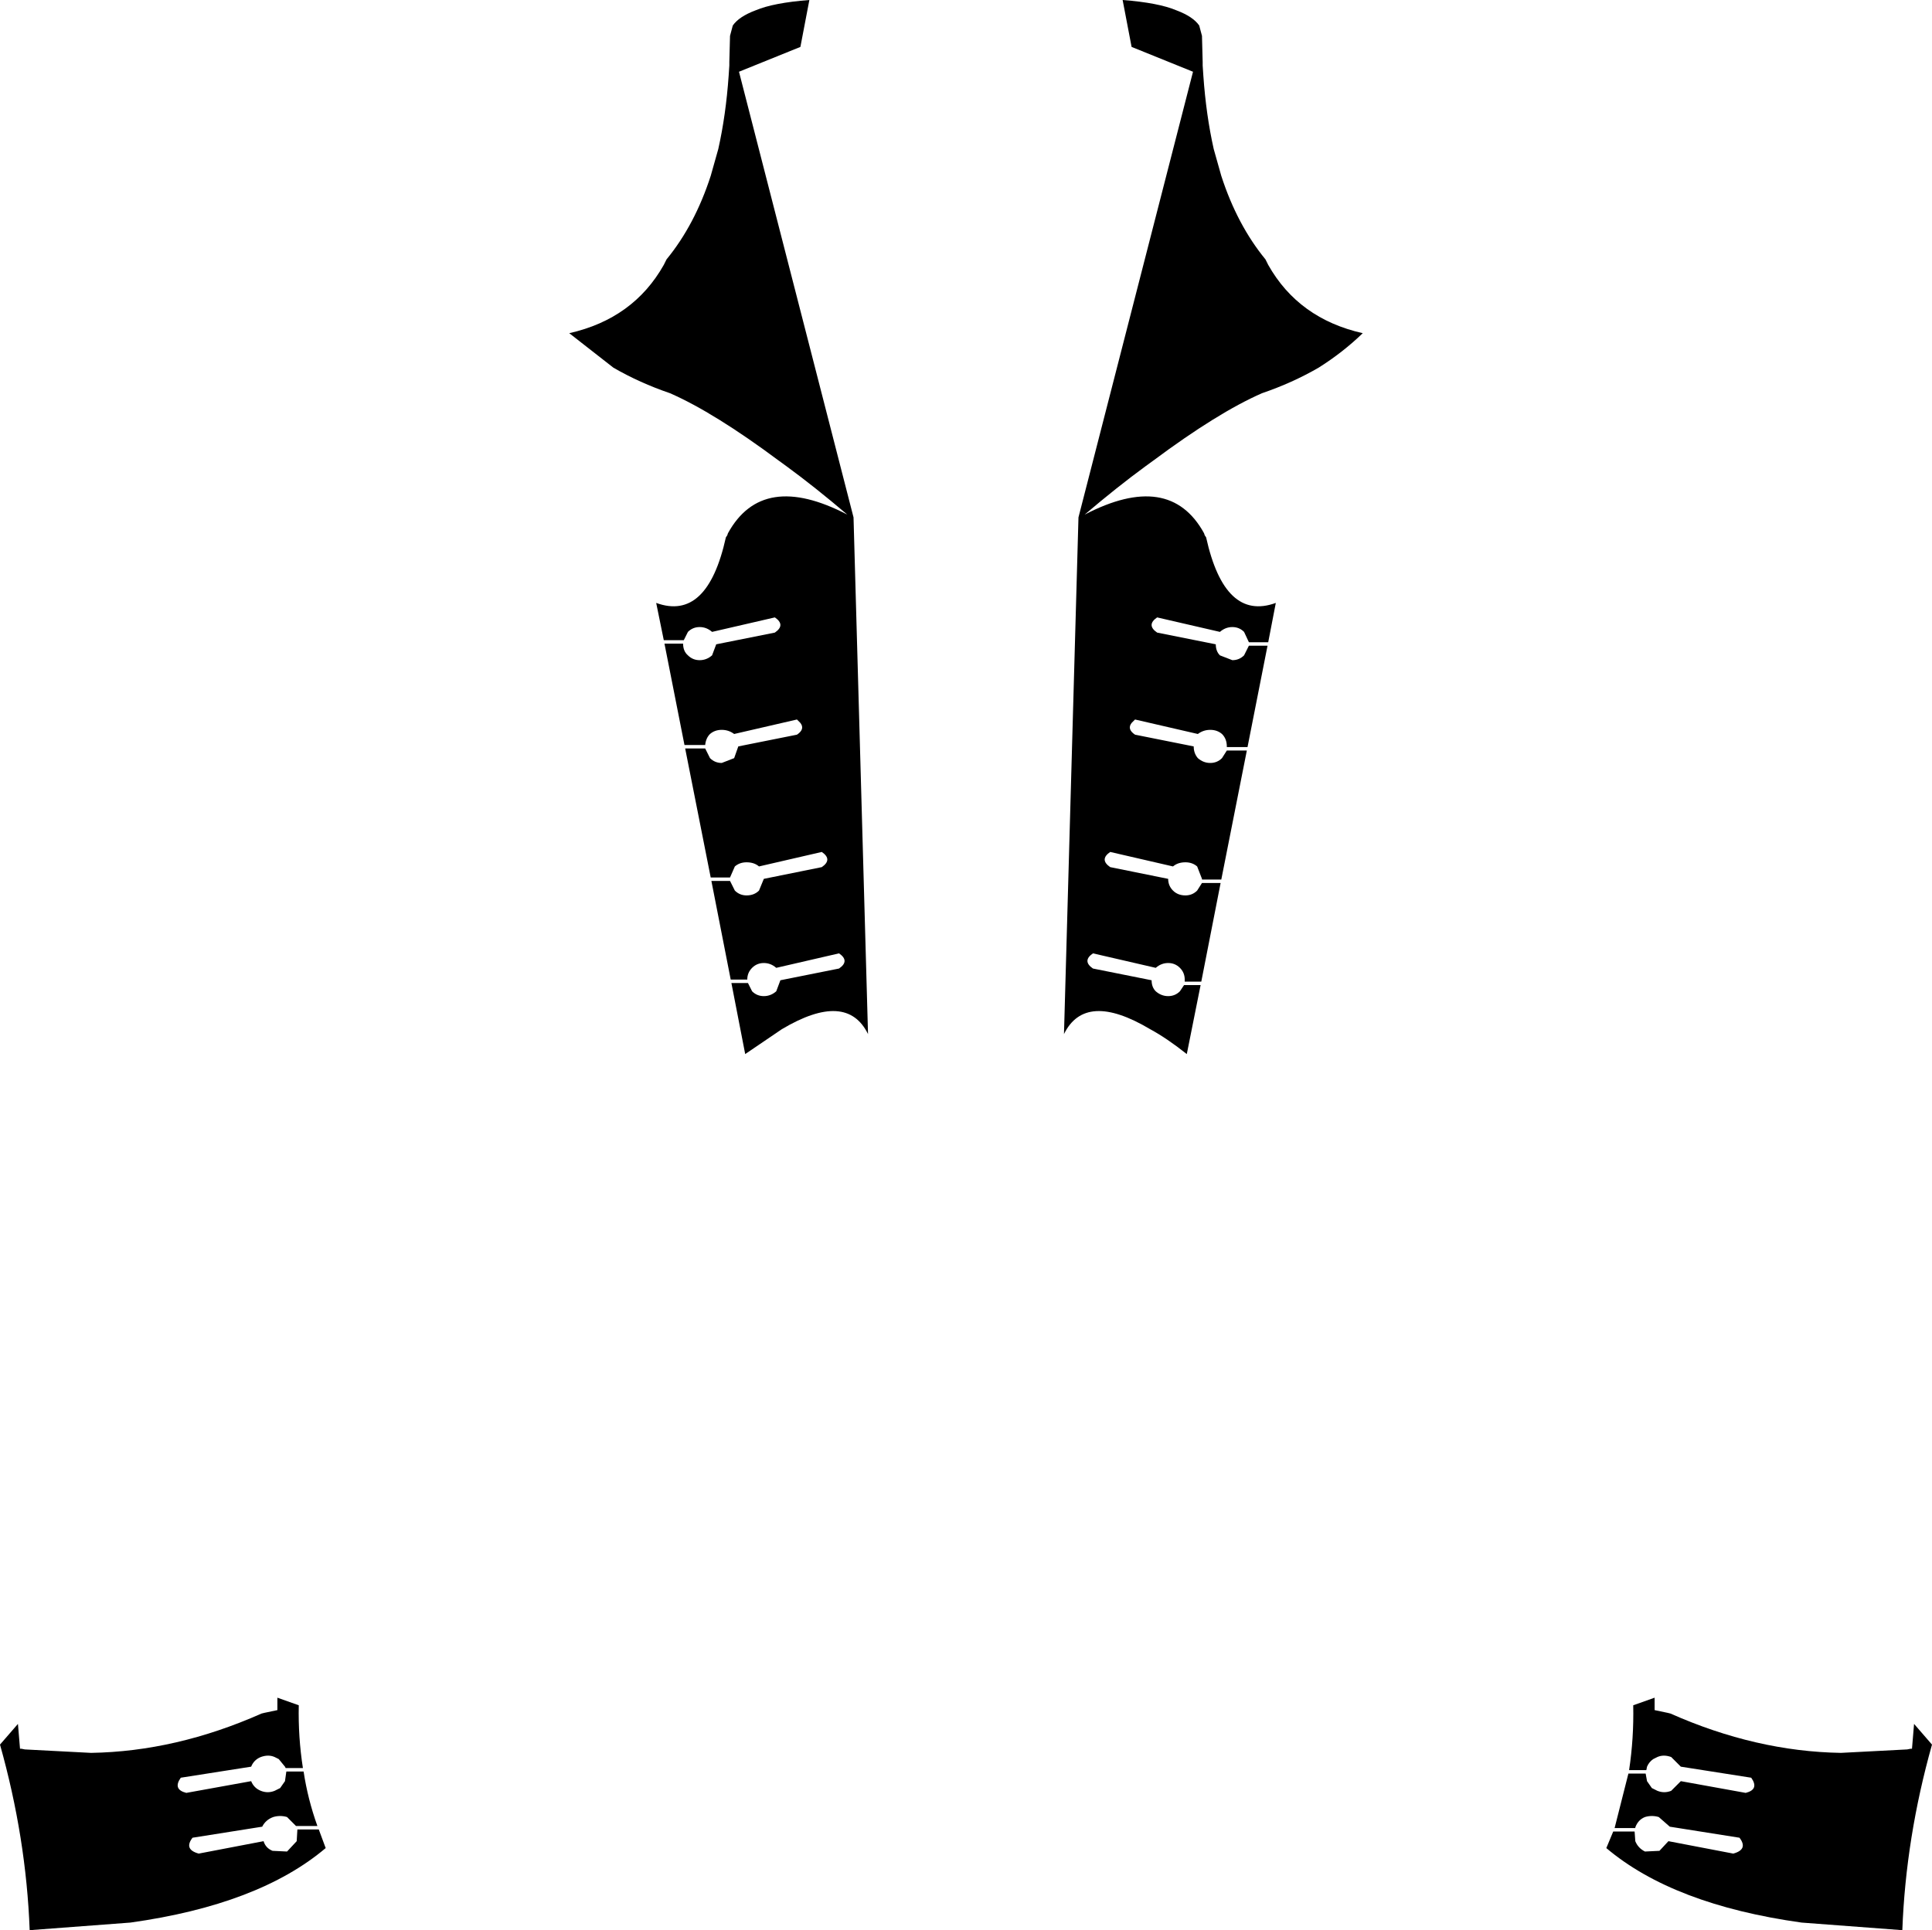 <?xml version="1.0" encoding="UTF-8" standalone="no"?>
<svg xmlns:xlink="http://www.w3.org/1999/xlink" height="139.9px" width="140.0px" xmlns="http://www.w3.org/2000/svg">
  <g transform="matrix(1.0, 0.0, 0.0, 1.0, -329.9, -226.3)">
    <path d="M416.8 228.15 L417.0 228.9 417.05 230.8 417.05 230.85 417.05 231.0 417.05 231.05 417.1 231.8 Q417.3 234.65 417.85 237.1 L418.4 239.05 Q419.55 242.6 421.6 245.1 L421.8 245.5 Q424.0 249.4 428.65 250.45 427.2 251.85 425.45 252.95 423.55 254.05 421.35 254.8 418.15 256.2 413.45 259.7 L412.9 260.1 Q410.85 261.6 408.5 263.6 414.65 260.4 417.15 264.95 L417.2 265.1 417.3 265.25 Q418.65 271.35 422.35 270.0 L421.8 272.85 420.4 272.85 420.05 272.1 Q419.7 271.75 419.2 271.75 418.7 271.75 418.3 272.1 L413.75 271.05 Q412.95 271.6 413.75 272.15 L418.0 273.0 Q418.0 273.5 418.3 273.8 L419.2 274.15 Q419.7 274.15 420.05 273.8 L420.4 273.1 421.75 273.1 420.3 280.45 418.8 280.45 418.8 280.4 Q418.8 279.85 418.45 279.5 418.1 279.2 417.6 279.2 417.1 279.2 416.7 279.5 L412.15 278.45 411.9 278.7 Q411.55 279.15 412.15 279.55 L416.4 280.4 Q416.4 280.9 416.7 281.25 417.1 281.6 417.6 281.6 418.1 281.6 418.45 281.25 L418.8 280.7 420.25 280.7 418.4 290.05 417.0 290.05 417.0 290.0 416.65 289.1 Q416.3 288.8 415.8 288.8 415.25 288.8 414.9 289.1 L410.35 288.05 Q409.55 288.6 410.35 289.15 L414.55 290.0 Q414.55 290.5 414.9 290.85 415.25 291.2 415.8 291.2 416.3 291.2 416.65 290.85 L417.0 290.3 418.35 290.3 416.95 297.45 415.75 297.45 415.75 297.3 Q415.75 296.8 415.4 296.45 415.05 296.1 414.55 296.1 414.05 296.1 413.65 296.45 L409.1 295.4 Q408.3 295.95 409.1 296.5 L413.35 297.35 Q413.35 297.85 413.65 298.15 414.05 298.5 414.55 298.5 415.05 298.5 415.4 298.15 L415.7 297.7 416.9 297.7 415.9 302.7 Q414.45 301.55 413.25 300.9 408.55 298.1 407.0 301.25 L408.05 263.8 416.35 231.5 411.9 229.7 411.25 226.3 Q413.85 226.5 415.15 227.05 416.35 227.5 416.8 228.15 M383.0 228.15 Q383.45 227.5 384.65 227.05 385.95 226.5 388.55 226.3 L387.9 229.7 383.45 231.5 391.75 263.8 392.8 301.25 Q391.25 298.1 386.55 300.9 L383.9 302.7 382.9 297.55 384.1 297.55 384.4 298.15 Q384.75 298.5 385.25 298.5 385.75 298.5 386.15 298.15 L386.45 297.35 390.7 296.5 Q391.5 295.95 390.7 295.4 L386.15 296.45 Q385.75 296.1 385.25 296.1 384.75 296.1 384.4 296.45 384.05 296.8 384.05 297.3 L382.85 297.3 381.45 290.15 382.8 290.15 383.15 290.85 Q383.5 291.2 384.0 291.2 384.55 291.2 384.9 290.85 L385.25 290.0 389.45 289.15 Q390.25 288.6 389.45 288.05 L384.9 289.1 Q384.55 288.8 384.0 288.8 383.5 288.8 383.15 289.1 L382.8 289.9 381.4 289.9 379.55 280.55 381.0 280.55 381.35 281.25 Q381.7 281.6 382.2 281.6 L383.1 281.25 383.4 280.4 387.65 279.55 Q388.25 279.15 387.9 278.7 L387.65 278.45 383.1 279.5 Q382.7 279.2 382.2 279.2 381.7 279.2 381.35 279.5 381.05 279.8 381.0 280.3 L379.5 280.3 378.05 272.95 379.4 272.95 Q379.4 273.5 379.75 273.8 380.1 274.15 380.6 274.15 381.1 274.15 381.5 273.8 L381.8 273.0 386.05 272.15 Q386.85 271.6 386.05 271.05 L381.5 272.1 Q381.1 271.75 380.6 271.75 380.1 271.75 379.75 272.1 L379.45 272.7 378.0 272.7 377.45 270.0 Q381.15 271.35 382.5 265.25 L382.6 265.1 382.65 264.95 Q385.15 260.4 391.3 263.6 388.95 261.6 386.9 260.1 L386.35 259.7 Q381.65 256.2 378.45 254.8 376.25 254.05 374.35 252.95 L371.15 250.45 Q375.8 249.4 378.0 245.5 L378.2 245.1 Q380.25 242.6 381.4 239.05 L381.95 237.1 Q382.5 234.65 382.7 231.8 L382.75 231.05 382.75 231.0 382.75 230.85 382.75 230.8 382.8 228.9 383.0 228.15 M350.0 349.35 L351.55 349.9 Q351.5 352.2 351.85 354.45 L350.65 354.45 350.6 354.45 350.55 354.35 350.1 353.8 349.8 353.65 Q349.35 353.45 348.8 353.65 348.3 353.85 348.1 354.35 L343.0 355.15 Q342.4 356.0 343.4 356.25 L348.1 355.4 Q348.3 355.9 348.8 356.1 349.3 356.3 349.8 356.1 L350.2 355.9 350.55 355.4 350.65 354.7 351.9 354.7 Q352.2 356.7 352.9 358.65 L351.35 358.65 350.7 358.0 Q350.2 357.85 349.7 358.0 349.15 358.2 348.9 358.7 L343.85 359.5 Q343.2 360.35 344.3 360.65 L349.0 359.75 Q349.15 360.25 349.65 360.45 L350.7 360.5 351.4 359.75 351.45 358.9 353.0 358.9 353.5 360.25 Q348.65 364.35 339.35 365.65 L332.05 366.2 Q331.8 359.5 329.9 352.75 L331.2 351.25 331.35 353.05 331.45 353.05 331.7 353.1 336.5 353.35 Q342.65 353.25 348.85 350.5 L349.05 350.45 350.0 350.25 350.0 349.35 M468.1 353.1 L468.35 353.05 468.45 353.05 468.6 351.25 469.9 352.75 Q468.0 359.5 467.75 366.2 L460.45 365.65 Q451.15 364.35 446.3 360.25 L446.8 359.05 448.35 359.05 448.4 359.75 Q448.6 360.25 449.1 360.5 L450.15 360.45 450.8 359.75 455.5 360.65 Q456.6 360.35 455.95 359.5 L450.9 358.7 450.1 358.0 Q449.6 357.85 449.1 358.0 448.6 358.2 448.4 358.75 L448.4 358.8 446.9 358.8 447.9 354.85 449.15 354.85 449.25 355.4 449.6 355.9 450.0 356.1 Q450.5 356.3 451.0 356.1 L451.7 355.4 456.4 356.25 Q457.4 356.0 456.8 355.15 L451.7 354.35 451.0 353.65 Q450.45 353.45 450.0 353.65 L449.7 353.8 Q449.4 354.0 449.25 354.35 L449.2 354.6 447.95 354.6 Q448.3 352.3 448.25 349.9 L449.8 349.35 449.8 350.25 450.75 350.45 450.95 350.5 Q457.15 353.25 463.3 353.35 L468.1 353.1" fill="#000000" fill-rule="evenodd" stroke="none"/>
  </g>
</svg>
